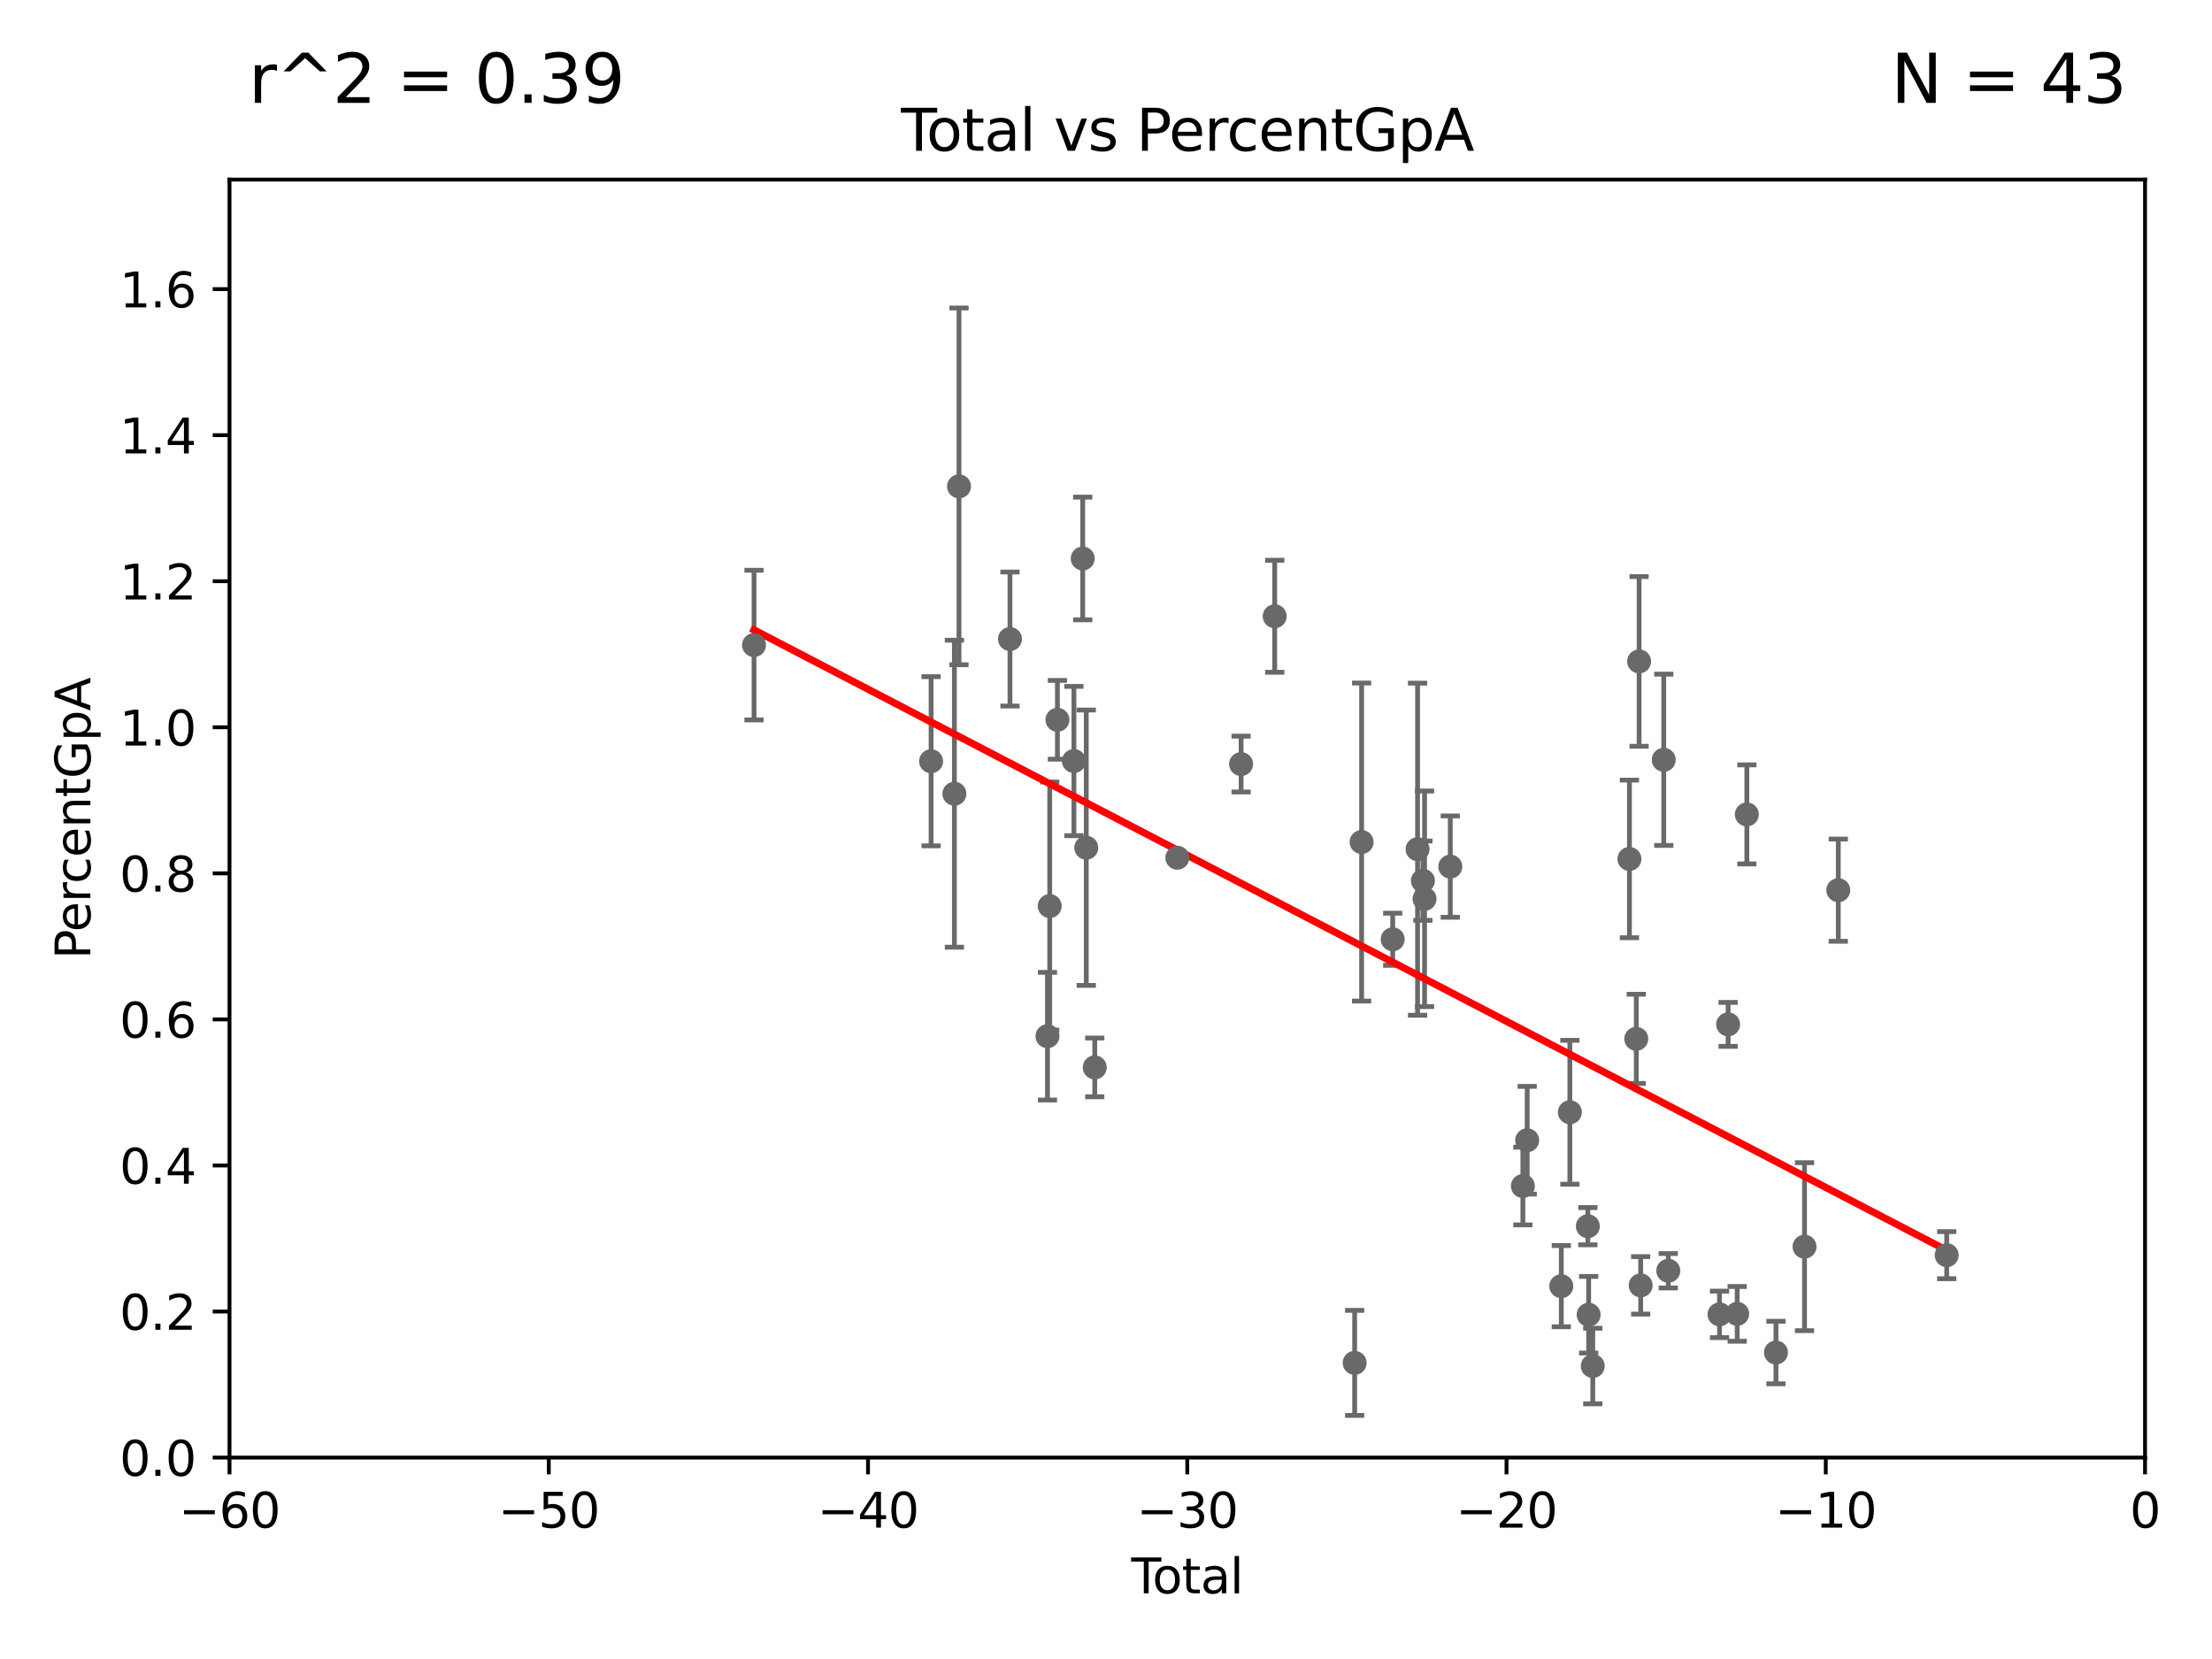 <?xml version="1.0" encoding="utf-8" standalone="no"?>
<!DOCTYPE svg PUBLIC "-//W3C//DTD SVG 1.1//EN"
  "http://www.w3.org/Graphics/SVG/1.1/DTD/svg11.dtd">
<svg xmlns:xlink="http://www.w3.org/1999/xlink" width="460.8pt" height="345.6pt" viewBox="0 0 460.8 345.6" xmlns="http://www.w3.org/2000/svg" version="1.1">
 <defs>
  <style type="text/css">*{stroke-linejoin: round; stroke-linecap: butt}</style>
 </defs>
 <g id="figure_1">
  <g id="patch_1">
   <path d="M 0 345.6 
L 460.8 345.6 
L 460.8 0 
L 0 0 
z
" style="fill: #ffffff"/>
  </g>
  <g id="axes_1">
   <g id="patch_2">
    <path d="M 47.81 303.64 
L 446.85 303.64 
L 446.85 37.411 
L 47.81 37.411 
z
" style="fill: #ffffff"/>
   </g>
   <g id="PathCollection_1">
    <defs>
     <path id="mc40b4a0d9d" d="M 0 1.118 
C 0.297 1.118 0.581 1 0.791 0.791 
C 1 0.581 1.118 0.297 1.118 0 
C 1.118 -0.297 1 -0.581 0.791 -0.791 
C 0.581 -1 0.297 -1.118 0 -1.118 
C -0.297 -1.118 -0.581 -1 -0.791 -0.791 
C -1 -0.581 -1.118 -0.297 -1.118 0 
C -1.118 0.297 -1 0.581 -0.791 0.791 
C -0.581 1 -0.297 1.118 0 1.118 
z
" style="stroke: #696969"/>
    </defs>
    <g clip-path="url(#p2e51487a43)">
     <use xlink:href="#mc40b4a0d9d" x="157.076" y="134.383" style="fill: #696969; stroke: #696969"/>
     <use xlink:href="#mc40b4a0d9d" x="318.14" y="237.535" style="fill: #696969; stroke: #696969"/>
     <use xlink:href="#mc40b4a0d9d" x="325.247" y="267.931" style="fill: #696969; stroke: #696969"/>
     <use xlink:href="#mc40b4a0d9d" x="327.03" y="231.703" style="fill: #696969; stroke: #696969"/>
     <use xlink:href="#mc40b4a0d9d" x="330.779" y="255.442" style="fill: #696969; stroke: #696969"/>
     <use xlink:href="#mc40b4a0d9d" x="330.944" y="273.883" style="fill: #696969; stroke: #696969"/>
     <use xlink:href="#mc40b4a0d9d" x="331.802" y="284.567" style="fill: #696969; stroke: #696969"/>
     <use xlink:href="#mc40b4a0d9d" x="339.441" y="178.932" style="fill: #696969; stroke: #696969"/>
     <use xlink:href="#mc40b4a0d9d" x="340.864" y="216.408" style="fill: #696969; stroke: #696969"/>
     <use xlink:href="#mc40b4a0d9d" x="317.24" y="247.07" style="fill: #696969; stroke: #696969"/>
     <use xlink:href="#mc40b4a0d9d" x="341.455" y="137.784" style="fill: #696969; stroke: #696969"/>
     <use xlink:href="#mc40b4a0d9d" x="346.588" y="158.28" style="fill: #696969; stroke: #696969"/>
     <use xlink:href="#mc40b4a0d9d" x="347.531" y="264.72" style="fill: #696969; stroke: #696969"/>
     <use xlink:href="#mc40b4a0d9d" x="358.208" y="273.807" style="fill: #696969; stroke: #696969"/>
     <use xlink:href="#mc40b4a0d9d" x="359.998" y="213.398" style="fill: #696969; stroke: #696969"/>
     <use xlink:href="#mc40b4a0d9d" x="361.89" y="273.702" style="fill: #696969; stroke: #696969"/>
     <use xlink:href="#mc40b4a0d9d" x="363.9" y="169.654" style="fill: #696969; stroke: #696969"/>
     <use xlink:href="#mc40b4a0d9d" x="369.964" y="281.76" style="fill: #696969; stroke: #696969"/>
     <use xlink:href="#mc40b4a0d9d" x="375.916" y="259.704" style="fill: #696969; stroke: #696969"/>
     <use xlink:href="#mc40b4a0d9d" x="341.783" y="267.765" style="fill: #696969; stroke: #696969"/>
     <use xlink:href="#mc40b4a0d9d" x="382.95" y="185.44" style="fill: #696969; stroke: #696969"/>
     <use xlink:href="#mc40b4a0d9d" x="405.534" y="261.473" style="fill: #696969; stroke: #696969"/>
     <use xlink:href="#mc40b4a0d9d" x="296.76" y="187.24" style="fill: #696969; stroke: #696969"/>
     <use xlink:href="#mc40b4a0d9d" x="193.963" y="158.583" style="fill: #696969; stroke: #696969"/>
     <use xlink:href="#mc40b4a0d9d" x="198.819" y="165.344" style="fill: #696969; stroke: #696969"/>
     <use xlink:href="#mc40b4a0d9d" x="199.778" y="101.32" style="fill: #696969; stroke: #696969"/>
     <use xlink:href="#mc40b4a0d9d" x="210.397" y="133.12" style="fill: #696969; stroke: #696969"/>
     <use xlink:href="#mc40b4a0d9d" x="218.209" y="215.856" style="fill: #696969; stroke: #696969"/>
     <use xlink:href="#mc40b4a0d9d" x="218.674" y="188.745" style="fill: #696969; stroke: #696969"/>
     <use xlink:href="#mc40b4a0d9d" x="220.28" y="149.949" style="fill: #696969; stroke: #696969"/>
     <use xlink:href="#mc40b4a0d9d" x="223.717" y="158.536" style="fill: #696969; stroke: #696969"/>
     <use xlink:href="#mc40b4a0d9d" x="225.55" y="116.343" style="fill: #696969; stroke: #696969"/>
     <use xlink:href="#mc40b4a0d9d" x="302.122" y="180.528" style="fill: #696969; stroke: #696969"/>
     <use xlink:href="#mc40b4a0d9d" x="226.289" y="176.593" style="fill: #696969; stroke: #696969"/>
     <use xlink:href="#mc40b4a0d9d" x="245.264" y="178.676" style="fill: #696969; stroke: #696969"/>
     <use xlink:href="#mc40b4a0d9d" x="258.542" y="159.169" style="fill: #696969; stroke: #696969"/>
     <use xlink:href="#mc40b4a0d9d" x="265.545" y="128.379" style="fill: #696969; stroke: #696969"/>
     <use xlink:href="#mc40b4a0d9d" x="282.198" y="283.915" style="fill: #696969; stroke: #696969"/>
     <use xlink:href="#mc40b4a0d9d" x="283.649" y="175.412" style="fill: #696969; stroke: #696969"/>
     <use xlink:href="#mc40b4a0d9d" x="290.124" y="195.67" style="fill: #696969; stroke: #696969"/>
     <use xlink:href="#mc40b4a0d9d" x="295.305" y="176.907" style="fill: #696969; stroke: #696969"/>
     <use xlink:href="#mc40b4a0d9d" x="296.419" y="183.463" style="fill: #696969; stroke: #696969"/>
     <use xlink:href="#mc40b4a0d9d" x="228.057" y="222.361" style="fill: #696969; stroke: #696969"/>
    </g>
   </g>
   <g id="matplotlib.axis_1">
    <g id="xtick_1">
     <g id="line2d_1">
      <defs>
       <path id="m8cc7c23b2e" d="M 0 0 
L 0 3.5 
" style="stroke: #000000; stroke-width: 0.8"/>
      </defs>
      <g>
       <use xlink:href="#m8cc7c23b2e" x="47.81" y="303.64" style="stroke: #000000; stroke-width: 0.8"/>
      </g>
     </g>
     <g id="text_1">
      <!-- −60 -->
      <g transform="translate(37.258 318.238)scale(0.1 -0.1)">
       <defs>
        <path id="DejaVuSans-2212" d="M 678 2272 
L 4684 2272 
L 4684 1741 
L 678 1741 
L 678 2272 
z
" transform="scale(0.016)"/>
        <path id="DejaVuSans-36" d="M 2113 2584 
Q 1688 2584 1439 2293 
Q 1191 2003 1191 1497 
Q 1191 994 1439 701 
Q 1688 409 2113 409 
Q 2538 409 2786 701 
Q 3034 994 3034 1497 
Q 3034 2003 2786 2293 
Q 2538 2584 2113 2584 
z
M 3366 4563 
L 3366 3988 
Q 3128 4100 2886 4159 
Q 2644 4219 2406 4219 
Q 1781 4219 1451 3797 
Q 1122 3375 1075 2522 
Q 1259 2794 1537 2939 
Q 1816 3084 2150 3084 
Q 2853 3084 3261 2657 
Q 3669 2231 3669 1497 
Q 3669 778 3244 343 
Q 2819 -91 2113 -91 
Q 1303 -91 875 529 
Q 447 1150 447 2328 
Q 447 3434 972 4092 
Q 1497 4750 2381 4750 
Q 2619 4750 2861 4703 
Q 3103 4656 3366 4563 
z
" transform="scale(0.016)"/>
        <path id="DejaVuSans-30" d="M 2034 4250 
Q 1547 4250 1301 3770 
Q 1056 3291 1056 2328 
Q 1056 1369 1301 889 
Q 1547 409 2034 409 
Q 2525 409 2770 889 
Q 3016 1369 3016 2328 
Q 3016 3291 2770 3770 
Q 2525 4250 2034 4250 
z
M 2034 4750 
Q 2819 4750 3233 4129 
Q 3647 3509 3647 2328 
Q 3647 1150 3233 529 
Q 2819 -91 2034 -91 
Q 1250 -91 836 529 
Q 422 1150 422 2328 
Q 422 3509 836 4129 
Q 1250 4750 2034 4750 
z
" transform="scale(0.016)"/>
       </defs>
       <use xlink:href="#DejaVuSans-2212"/>
       <use xlink:href="#DejaVuSans-36" x="83.789"/>
       <use xlink:href="#DejaVuSans-30" x="147.412"/>
      </g>
     </g>
    </g>
    <g id="xtick_2">
     <g id="line2d_2">
      <g>
       <use xlink:href="#m8cc7c23b2e" x="114.317" y="303.64" style="stroke: #000000; stroke-width: 0.8"/>
      </g>
     </g>
     <g id="text_2">
      <!-- −50 -->
      <g transform="translate(103.764 318.238)scale(0.1 -0.1)">
       <defs>
        <path id="DejaVuSans-35" d="M 691 4666 
L 3169 4666 
L 3169 4134 
L 1269 4134 
L 1269 2991 
Q 1406 3038 1543 3061 
Q 1681 3084 1819 3084 
Q 2600 3084 3056 2656 
Q 3513 2228 3513 1497 
Q 3513 744 3044 326 
Q 2575 -91 1722 -91 
Q 1428 -91 1123 -41 
Q 819 9 494 109 
L 494 744 
Q 775 591 1075 516 
Q 1375 441 1709 441 
Q 2250 441 2565 725 
Q 2881 1009 2881 1497 
Q 2881 1984 2565 2268 
Q 2250 2553 1709 2553 
Q 1456 2553 1204 2497 
Q 953 2441 691 2322 
L 691 4666 
z
" transform="scale(0.016)"/>
       </defs>
       <use xlink:href="#DejaVuSans-2212"/>
       <use xlink:href="#DejaVuSans-35" x="83.789"/>
       <use xlink:href="#DejaVuSans-30" x="147.412"/>
      </g>
     </g>
    </g>
    <g id="xtick_3">
     <g id="line2d_3">
      <g>
       <use xlink:href="#m8cc7c23b2e" x="180.823" y="303.64" style="stroke: #000000; stroke-width: 0.8"/>
      </g>
     </g>
     <g id="text_3">
      <!-- −40 -->
      <g transform="translate(170.271 318.238)scale(0.1 -0.1)">
       <defs>
        <path id="DejaVuSans-34" d="M 2419 4116 
L 825 1625 
L 2419 1625 
L 2419 4116 
z
M 2253 4666 
L 3047 4666 
L 3047 1625 
L 3713 1625 
L 3713 1100 
L 3047 1100 
L 3047 0 
L 2419 0 
L 2419 1100 
L 313 1100 
L 313 1709 
L 2253 4666 
z
" transform="scale(0.016)"/>
       </defs>
       <use xlink:href="#DejaVuSans-2212"/>
       <use xlink:href="#DejaVuSans-34" x="83.789"/>
       <use xlink:href="#DejaVuSans-30" x="147.412"/>
      </g>
     </g>
    </g>
    <g id="xtick_4">
     <g id="line2d_4">
      <g>
       <use xlink:href="#m8cc7c23b2e" x="247.33" y="303.64" style="stroke: #000000; stroke-width: 0.8"/>
      </g>
     </g>
     <g id="text_4">
      <!-- −30 -->
      <g transform="translate(236.778 318.238)scale(0.1 -0.1)">
       <defs>
        <path id="DejaVuSans-33" d="M 2597 2516 
Q 3050 2419 3304 2112 
Q 3559 1806 3559 1356 
Q 3559 666 3084 287 
Q 2609 -91 1734 -91 
Q 1441 -91 1130 -33 
Q 819 25 488 141 
L 488 750 
Q 750 597 1062 519 
Q 1375 441 1716 441 
Q 2309 441 2620 675 
Q 2931 909 2931 1356 
Q 2931 1769 2642 2001 
Q 2353 2234 1838 2234 
L 1294 2234 
L 1294 2753 
L 1863 2753 
Q 2328 2753 2575 2939 
Q 2822 3125 2822 3475 
Q 2822 3834 2567 4026 
Q 2313 4219 1838 4219 
Q 1578 4219 1281 4162 
Q 984 4106 628 3988 
L 628 4550 
Q 988 4650 1302 4700 
Q 1616 4750 1894 4750 
Q 2613 4750 3031 4423 
Q 3450 4097 3450 3541 
Q 3450 3153 3228 2886 
Q 3006 2619 2597 2516 
z
" transform="scale(0.016)"/>
       </defs>
       <use xlink:href="#DejaVuSans-2212"/>
       <use xlink:href="#DejaVuSans-33" x="83.789"/>
       <use xlink:href="#DejaVuSans-30" x="147.412"/>
      </g>
     </g>
    </g>
    <g id="xtick_5">
     <g id="line2d_5">
      <g>
       <use xlink:href="#m8cc7c23b2e" x="313.837" y="303.64" style="stroke: #000000; stroke-width: 0.8"/>
      </g>
     </g>
     <g id="text_5">
      <!-- −20 -->
      <g transform="translate(303.284 318.238)scale(0.1 -0.1)">
       <defs>
        <path id="DejaVuSans-32" d="M 1228 531 
L 3431 531 
L 3431 0 
L 469 0 
L 469 531 
Q 828 903 1448 1529 
Q 2069 2156 2228 2338 
Q 2531 2678 2651 2914 
Q 2772 3150 2772 3378 
Q 2772 3750 2511 3984 
Q 2250 4219 1831 4219 
Q 1534 4219 1204 4116 
Q 875 4013 500 3803 
L 500 4441 
Q 881 4594 1212 4672 
Q 1544 4750 1819 4750 
Q 2544 4750 2975 4387 
Q 3406 4025 3406 3419 
Q 3406 3131 3298 2873 
Q 3191 2616 2906 2266 
Q 2828 2175 2409 1742 
Q 1991 1309 1228 531 
z
" transform="scale(0.016)"/>
       </defs>
       <use xlink:href="#DejaVuSans-2212"/>
       <use xlink:href="#DejaVuSans-32" x="83.789"/>
       <use xlink:href="#DejaVuSans-30" x="147.412"/>
      </g>
     </g>
    </g>
    <g id="xtick_6">
     <g id="line2d_6">
      <g>
       <use xlink:href="#m8cc7c23b2e" x="380.343" y="303.64" style="stroke: #000000; stroke-width: 0.8"/>
      </g>
     </g>
     <g id="text_6">
      <!-- −10 -->
      <g transform="translate(369.791 318.238)scale(0.1 -0.1)">
       <defs>
        <path id="DejaVuSans-31" d="M 794 531 
L 1825 531 
L 1825 4091 
L 703 3866 
L 703 4441 
L 1819 4666 
L 2450 4666 
L 2450 531 
L 3481 531 
L 3481 0 
L 794 0 
L 794 531 
z
" transform="scale(0.016)"/>
       </defs>
       <use xlink:href="#DejaVuSans-2212"/>
       <use xlink:href="#DejaVuSans-31" x="83.789"/>
       <use xlink:href="#DejaVuSans-30" x="147.412"/>
      </g>
     </g>
    </g>
    <g id="xtick_7">
     <g id="line2d_7">
      <g>
       <use xlink:href="#m8cc7c23b2e" x="446.85" y="303.64" style="stroke: #000000; stroke-width: 0.8"/>
      </g>
     </g>
     <g id="text_7">
      <!-- 0 -->
      <g transform="translate(443.669 318.238)scale(0.1 -0.1)">
       <use xlink:href="#DejaVuSans-30"/>
      </g>
     </g>
    </g>
    <g id="text_8">
     <!-- Total -->
     <g transform="translate(235.653 331.917)scale(0.1 -0.1)">
      <defs>
       <path id="DejaVuSans-54" d="M -19 4666 
L 3928 4666 
L 3928 4134 
L 2272 4134 
L 2272 0 
L 1638 0 
L 1638 4134 
L -19 4134 
L -19 4666 
z
" transform="scale(0.016)"/>
       <path id="DejaVuSans-6f" d="M 1959 3097 
Q 1497 3097 1228 2736 
Q 959 2375 959 1747 
Q 959 1119 1226 758 
Q 1494 397 1959 397 
Q 2419 397 2687 759 
Q 2956 1122 2956 1747 
Q 2956 2369 2687 2733 
Q 2419 3097 1959 3097 
z
M 1959 3584 
Q 2709 3584 3137 3096 
Q 3566 2609 3566 1747 
Q 3566 888 3137 398 
Q 2709 -91 1959 -91 
Q 1206 -91 779 398 
Q 353 888 353 1747 
Q 353 2609 779 3096 
Q 1206 3584 1959 3584 
z
" transform="scale(0.016)"/>
       <path id="DejaVuSans-74" d="M 1172 4494 
L 1172 3500 
L 2356 3500 
L 2356 3053 
L 1172 3053 
L 1172 1153 
Q 1172 725 1289 603 
Q 1406 481 1766 481 
L 2356 481 
L 2356 0 
L 1766 0 
Q 1100 0 847 248 
Q 594 497 594 1153 
L 594 3053 
L 172 3053 
L 172 3500 
L 594 3500 
L 594 4494 
L 1172 4494 
z
" transform="scale(0.016)"/>
       <path id="DejaVuSans-61" d="M 2194 1759 
Q 1497 1759 1228 1600 
Q 959 1441 959 1056 
Q 959 750 1161 570 
Q 1363 391 1709 391 
Q 2188 391 2477 730 
Q 2766 1069 2766 1631 
L 2766 1759 
L 2194 1759 
z
M 3341 1997 
L 3341 0 
L 2766 0 
L 2766 531 
Q 2569 213 2275 61 
Q 1981 -91 1556 -91 
Q 1019 -91 701 211 
Q 384 513 384 1019 
Q 384 1609 779 1909 
Q 1175 2209 1959 2209 
L 2766 2209 
L 2766 2266 
Q 2766 2663 2505 2880 
Q 2244 3097 1772 3097 
Q 1472 3097 1187 3025 
Q 903 2953 641 2809 
L 641 3341 
Q 956 3463 1253 3523 
Q 1550 3584 1831 3584 
Q 2591 3584 2966 3190 
Q 3341 2797 3341 1997 
z
" transform="scale(0.016)"/>
       <path id="DejaVuSans-6c" d="M 603 4863 
L 1178 4863 
L 1178 0 
L 603 0 
L 603 4863 
z
" transform="scale(0.016)"/>
      </defs>
      <use xlink:href="#DejaVuSans-54"/>
      <use xlink:href="#DejaVuSans-6f" x="44.084"/>
      <use xlink:href="#DejaVuSans-74" x="105.266"/>
      <use xlink:href="#DejaVuSans-61" x="144.475"/>
      <use xlink:href="#DejaVuSans-6c" x="205.754"/>
     </g>
    </g>
   </g>
   <g id="matplotlib.axis_2">
    <g id="ytick_1">
     <g id="line2d_8">
      <defs>
       <path id="me6860c4829" d="M 0 0 
L -3.5 0 
" style="stroke: #000000; stroke-width: 0.8"/>
      </defs>
      <g>
       <use xlink:href="#me6860c4829" x="47.81" y="303.64" style="stroke: #000000; stroke-width: 0.8"/>
      </g>
     </g>
     <g id="text_9">
      <!-- 0.0 -->
      <g transform="translate(24.907 307.439)scale(0.1 -0.1)">
       <defs>
        <path id="DejaVuSans-2e" d="M 684 794 
L 1344 794 
L 1344 0 
L 684 0 
L 684 794 
z
" transform="scale(0.016)"/>
       </defs>
       <use xlink:href="#DejaVuSans-30"/>
       <use xlink:href="#DejaVuSans-2e" x="63.623"/>
       <use xlink:href="#DejaVuSans-30" x="95.41"/>
      </g>
     </g>
    </g>
    <g id="ytick_2">
     <g id="line2d_9">
      <g>
       <use xlink:href="#me6860c4829" x="47.81" y="273.214" style="stroke: #000000; stroke-width: 0.8"/>
      </g>
     </g>
     <g id="text_10">
      <!-- 0.2 -->
      <g transform="translate(24.907 277.013)scale(0.1 -0.1)">
       <use xlink:href="#DejaVuSans-30"/>
       <use xlink:href="#DejaVuSans-2e" x="63.623"/>
       <use xlink:href="#DejaVuSans-32" x="95.41"/>
      </g>
     </g>
    </g>
    <g id="ytick_3">
     <g id="line2d_10">
      <g>
       <use xlink:href="#me6860c4829" x="47.81" y="242.788" style="stroke: #000000; stroke-width: 0.8"/>
      </g>
     </g>
     <g id="text_11">
      <!-- 0.4 -->
      <g transform="translate(24.907 246.587)scale(0.1 -0.1)">
       <use xlink:href="#DejaVuSans-30"/>
       <use xlink:href="#DejaVuSans-2e" x="63.623"/>
       <use xlink:href="#DejaVuSans-34" x="95.41"/>
      </g>
     </g>
    </g>
    <g id="ytick_4">
     <g id="line2d_11">
      <g>
       <use xlink:href="#me6860c4829" x="47.81" y="212.362" style="stroke: #000000; stroke-width: 0.8"/>
      </g>
     </g>
     <g id="text_12">
      <!-- 0.6 -->
      <g transform="translate(24.907 216.161)scale(0.1 -0.1)">
       <use xlink:href="#DejaVuSans-30"/>
       <use xlink:href="#DejaVuSans-2e" x="63.623"/>
       <use xlink:href="#DejaVuSans-36" x="95.41"/>
      </g>
     </g>
    </g>
    <g id="ytick_5">
     <g id="line2d_12">
      <g>
       <use xlink:href="#me6860c4829" x="47.81" y="181.935" style="stroke: #000000; stroke-width: 0.8"/>
      </g>
     </g>
     <g id="text_13">
      <!-- 0.8 -->
      <g transform="translate(24.907 185.735)scale(0.1 -0.1)">
       <defs>
        <path id="DejaVuSans-38" d="M 2034 2216 
Q 1584 2216 1326 1975 
Q 1069 1734 1069 1313 
Q 1069 891 1326 650 
Q 1584 409 2034 409 
Q 2484 409 2743 651 
Q 3003 894 3003 1313 
Q 3003 1734 2745 1975 
Q 2488 2216 2034 2216 
z
M 1403 2484 
Q 997 2584 770 2862 
Q 544 3141 544 3541 
Q 544 4100 942 4425 
Q 1341 4750 2034 4750 
Q 2731 4750 3128 4425 
Q 3525 4100 3525 3541 
Q 3525 3141 3298 2862 
Q 3072 2584 2669 2484 
Q 3125 2378 3379 2068 
Q 3634 1759 3634 1313 
Q 3634 634 3220 271 
Q 2806 -91 2034 -91 
Q 1263 -91 848 271 
Q 434 634 434 1313 
Q 434 1759 690 2068 
Q 947 2378 1403 2484 
z
M 1172 3481 
Q 1172 3119 1398 2916 
Q 1625 2713 2034 2713 
Q 2441 2713 2670 2916 
Q 2900 3119 2900 3481 
Q 2900 3844 2670 4047 
Q 2441 4250 2034 4250 
Q 1625 4250 1398 4047 
Q 1172 3844 1172 3481 
z
" transform="scale(0.016)"/>
       </defs>
       <use xlink:href="#DejaVuSans-30"/>
       <use xlink:href="#DejaVuSans-2e" x="63.623"/>
       <use xlink:href="#DejaVuSans-38" x="95.41"/>
      </g>
     </g>
    </g>
    <g id="ytick_6">
     <g id="line2d_13">
      <g>
       <use xlink:href="#me6860c4829" x="47.81" y="151.509" style="stroke: #000000; stroke-width: 0.8"/>
      </g>
     </g>
     <g id="text_14">
      <!-- 1.0 -->
      <g transform="translate(24.907 155.308)scale(0.1 -0.1)">
       <use xlink:href="#DejaVuSans-31"/>
       <use xlink:href="#DejaVuSans-2e" x="63.623"/>
       <use xlink:href="#DejaVuSans-30" x="95.41"/>
      </g>
     </g>
    </g>
    <g id="ytick_7">
     <g id="line2d_14">
      <g>
       <use xlink:href="#me6860c4829" x="47.81" y="121.083" style="stroke: #000000; stroke-width: 0.8"/>
      </g>
     </g>
     <g id="text_15">
      <!-- 1.2 -->
      <g transform="translate(24.907 124.882)scale(0.1 -0.1)">
       <use xlink:href="#DejaVuSans-31"/>
       <use xlink:href="#DejaVuSans-2e" x="63.623"/>
       <use xlink:href="#DejaVuSans-32" x="95.41"/>
      </g>
     </g>
    </g>
    <g id="ytick_8">
     <g id="line2d_15">
      <g>
       <use xlink:href="#me6860c4829" x="47.81" y="90.657" style="stroke: #000000; stroke-width: 0.8"/>
      </g>
     </g>
     <g id="text_16">
      <!-- 1.4 -->
      <g transform="translate(24.907 94.456)scale(0.1 -0.1)">
       <use xlink:href="#DejaVuSans-31"/>
       <use xlink:href="#DejaVuSans-2e" x="63.623"/>
       <use xlink:href="#DejaVuSans-34" x="95.41"/>
      </g>
     </g>
    </g>
    <g id="ytick_9">
     <g id="line2d_16">
      <g>
       <use xlink:href="#me6860c4829" x="47.81" y="60.231" style="stroke: #000000; stroke-width: 0.8"/>
      </g>
     </g>
     <g id="text_17">
      <!-- 1.6 -->
      <g transform="translate(24.907 64.03)scale(0.1 -0.1)">
       <use xlink:href="#DejaVuSans-31"/>
       <use xlink:href="#DejaVuSans-2e" x="63.623"/>
       <use xlink:href="#DejaVuSans-36" x="95.41"/>
      </g>
     </g>
    </g>
    <g id="text_18">
     <!-- PercentGpA -->
     <g transform="translate(18.827 199.802)rotate(-90)scale(0.1 -0.1)">
      <defs>
       <path id="DejaVuSans-50" d="M 1259 4147 
L 1259 2394 
L 2053 2394 
Q 2494 2394 2734 2622 
Q 2975 2850 2975 3272 
Q 2975 3691 2734 3919 
Q 2494 4147 2053 4147 
L 1259 4147 
z
M 628 4666 
L 2053 4666 
Q 2838 4666 3239 4311 
Q 3641 3956 3641 3272 
Q 3641 2581 3239 2228 
Q 2838 1875 2053 1875 
L 1259 1875 
L 1259 0 
L 628 0 
L 628 4666 
z
" transform="scale(0.016)"/>
       <path id="DejaVuSans-65" d="M 3597 1894 
L 3597 1613 
L 953 1613 
Q 991 1019 1311 708 
Q 1631 397 2203 397 
Q 2534 397 2845 478 
Q 3156 559 3463 722 
L 3463 178 
Q 3153 47 2828 -22 
Q 2503 -91 2169 -91 
Q 1331 -91 842 396 
Q 353 884 353 1716 
Q 353 2575 817 3079 
Q 1281 3584 2069 3584 
Q 2775 3584 3186 3129 
Q 3597 2675 3597 1894 
z
M 3022 2063 
Q 3016 2534 2758 2815 
Q 2500 3097 2075 3097 
Q 1594 3097 1305 2825 
Q 1016 2553 972 2059 
L 3022 2063 
z
" transform="scale(0.016)"/>
       <path id="DejaVuSans-72" d="M 2631 2963 
Q 2534 3019 2420 3045 
Q 2306 3072 2169 3072 
Q 1681 3072 1420 2755 
Q 1159 2438 1159 1844 
L 1159 0 
L 581 0 
L 581 3500 
L 1159 3500 
L 1159 2956 
Q 1341 3275 1631 3429 
Q 1922 3584 2338 3584 
Q 2397 3584 2469 3576 
Q 2541 3569 2628 3553 
L 2631 2963 
z
" transform="scale(0.016)"/>
       <path id="DejaVuSans-63" d="M 3122 3366 
L 3122 2828 
Q 2878 2963 2633 3030 
Q 2388 3097 2138 3097 
Q 1578 3097 1268 2742 
Q 959 2388 959 1747 
Q 959 1106 1268 751 
Q 1578 397 2138 397 
Q 2388 397 2633 464 
Q 2878 531 3122 666 
L 3122 134 
Q 2881 22 2623 -34 
Q 2366 -91 2075 -91 
Q 1284 -91 818 406 
Q 353 903 353 1747 
Q 353 2603 823 3093 
Q 1294 3584 2113 3584 
Q 2378 3584 2631 3529 
Q 2884 3475 3122 3366 
z
" transform="scale(0.016)"/>
       <path id="DejaVuSans-6e" d="M 3513 2113 
L 3513 0 
L 2938 0 
L 2938 2094 
Q 2938 2591 2744 2837 
Q 2550 3084 2163 3084 
Q 1697 3084 1428 2787 
Q 1159 2491 1159 1978 
L 1159 0 
L 581 0 
L 581 3500 
L 1159 3500 
L 1159 2956 
Q 1366 3272 1645 3428 
Q 1925 3584 2291 3584 
Q 2894 3584 3203 3211 
Q 3513 2838 3513 2113 
z
" transform="scale(0.016)"/>
       <path id="DejaVuSans-47" d="M 3809 666 
L 3809 1919 
L 2778 1919 
L 2778 2438 
L 4434 2438 
L 4434 434 
Q 4069 175 3628 42 
Q 3188 -91 2688 -91 
Q 1594 -91 976 548 
Q 359 1188 359 2328 
Q 359 3472 976 4111 
Q 1594 4750 2688 4750 
Q 3144 4750 3555 4637 
Q 3966 4525 4313 4306 
L 4313 3634 
Q 3963 3931 3569 4081 
Q 3175 4231 2741 4231 
Q 1884 4231 1454 3753 
Q 1025 3275 1025 2328 
Q 1025 1384 1454 906 
Q 1884 428 2741 428 
Q 3075 428 3337 486 
Q 3600 544 3809 666 
z
" transform="scale(0.016)"/>
       <path id="DejaVuSans-70" d="M 1159 525 
L 1159 -1331 
L 581 -1331 
L 581 3500 
L 1159 3500 
L 1159 2969 
Q 1341 3281 1617 3432 
Q 1894 3584 2278 3584 
Q 2916 3584 3314 3078 
Q 3713 2572 3713 1747 
Q 3713 922 3314 415 
Q 2916 -91 2278 -91 
Q 1894 -91 1617 61 
Q 1341 213 1159 525 
z
M 3116 1747 
Q 3116 2381 2855 2742 
Q 2594 3103 2138 3103 
Q 1681 3103 1420 2742 
Q 1159 2381 1159 1747 
Q 1159 1113 1420 752 
Q 1681 391 2138 391 
Q 2594 391 2855 752 
Q 3116 1113 3116 1747 
z
" transform="scale(0.016)"/>
       <path id="DejaVuSans-41" d="M 2188 4044 
L 1331 1722 
L 3047 1722 
L 2188 4044 
z
M 1831 4666 
L 2547 4666 
L 4325 0 
L 3669 0 
L 3244 1197 
L 1141 1197 
L 716 0 
L 50 0 
L 1831 4666 
z
" transform="scale(0.016)"/>
      </defs>
      <use xlink:href="#DejaVuSans-50"/>
      <use xlink:href="#DejaVuSans-65" x="56.678"/>
      <use xlink:href="#DejaVuSans-72" x="118.201"/>
      <use xlink:href="#DejaVuSans-63" x="157.064"/>
      <use xlink:href="#DejaVuSans-65" x="212.045"/>
      <use xlink:href="#DejaVuSans-6e" x="273.568"/>
      <use xlink:href="#DejaVuSans-74" x="336.947"/>
      <use xlink:href="#DejaVuSans-47" x="376.156"/>
      <use xlink:href="#DejaVuSans-70" x="453.646"/>
      <use xlink:href="#DejaVuSans-41" x="517.123"/>
     </g>
    </g>
   </g>
   <g id="LineCollection_1">
    <path d="M 157.076 149.973 
L 157.076 118.793 
" clip-path="url(#p2e51487a43)" style="fill: none; stroke: #696969"/>
    <path d="M 318.14 248.756 
L 318.14 226.314 
" clip-path="url(#p2e51487a43)" style="fill: none; stroke: #696969"/>
    <path d="M 325.247 276.388 
L 325.247 259.474 
" clip-path="url(#p2e51487a43)" style="fill: none; stroke: #696969"/>
    <path d="M 327.03 246.692 
L 327.03 216.715 
" clip-path="url(#p2e51487a43)" style="fill: none; stroke: #696969"/>
    <path d="M 330.779 259.323 
L 330.779 251.56 
" clip-path="url(#p2e51487a43)" style="fill: none; stroke: #696969"/>
    <path d="M 330.944 281.857 
L 330.944 265.908 
" clip-path="url(#p2e51487a43)" style="fill: none; stroke: #696969"/>
    <path d="M 331.802 292.443 
L 331.802 276.691 
" clip-path="url(#p2e51487a43)" style="fill: none; stroke: #696969"/>
    <path d="M 339.441 195.35 
L 339.441 162.514 
" clip-path="url(#p2e51487a43)" style="fill: none; stroke: #696969"/>
    <path d="M 340.864 225.696 
L 340.864 207.119 
" clip-path="url(#p2e51487a43)" style="fill: none; stroke: #696969"/>
    <path d="M 317.24 255.164 
L 317.24 238.976 
" clip-path="url(#p2e51487a43)" style="fill: none; stroke: #696969"/>
    <path d="M 341.455 155.463 
L 341.455 120.106 
" clip-path="url(#p2e51487a43)" style="fill: none; stroke: #696969"/>
    <path d="M 346.588 176.12 
L 346.588 140.44 
" clip-path="url(#p2e51487a43)" style="fill: none; stroke: #696969"/>
    <path d="M 347.531 268.3 
L 347.531 261.14 
" clip-path="url(#p2e51487a43)" style="fill: none; stroke: #696969"/>
    <path d="M 358.208 278.649 
L 358.208 268.964 
" clip-path="url(#p2e51487a43)" style="fill: none; stroke: #696969"/>
    <path d="M 359.998 217.974 
L 359.998 208.822 
" clip-path="url(#p2e51487a43)" style="fill: none; stroke: #696969"/>
    <path d="M 361.89 279.403 
L 361.89 268.001 
" clip-path="url(#p2e51487a43)" style="fill: none; stroke: #696969"/>
    <path d="M 363.9 179.968 
L 363.9 159.34 
" clip-path="url(#p2e51487a43)" style="fill: none; stroke: #696969"/>
    <path d="M 369.964 288.269 
L 369.964 275.25 
" clip-path="url(#p2e51487a43)" style="fill: none; stroke: #696969"/>
    <path d="M 375.916 277.199 
L 375.916 242.209 
" clip-path="url(#p2e51487a43)" style="fill: none; stroke: #696969"/>
    <path d="M 341.783 273.751 
L 341.783 261.779 
" clip-path="url(#p2e51487a43)" style="fill: none; stroke: #696969"/>
    <path d="M 382.95 196.087 
L 382.95 174.793 
" clip-path="url(#p2e51487a43)" style="fill: none; stroke: #696969"/>
    <path d="M 405.534 266.378 
L 405.534 256.569 
" clip-path="url(#p2e51487a43)" style="fill: none; stroke: #696969"/>
    <path d="M 296.76 209.699 
L 296.76 164.781 
" clip-path="url(#p2e51487a43)" style="fill: none; stroke: #696969"/>
    <path d="M 193.963 176.204 
L 193.963 140.961 
" clip-path="url(#p2e51487a43)" style="fill: none; stroke: #696969"/>
    <path d="M 198.819 197.32 
L 198.819 133.368 
" clip-path="url(#p2e51487a43)" style="fill: none; stroke: #696969"/>
    <path d="M 199.778 138.481 
L 199.778 64.16 
" clip-path="url(#p2e51487a43)" style="fill: none; stroke: #696969"/>
    <path d="M 210.397 147.079 
L 210.397 119.161 
" clip-path="url(#p2e51487a43)" style="fill: none; stroke: #696969"/>
    <path d="M 218.209 229.149 
L 218.209 202.563 
" clip-path="url(#p2e51487a43)" style="fill: none; stroke: #696969"/>
    <path d="M 218.674 214.584 
L 218.674 162.907 
" clip-path="url(#p2e51487a43)" style="fill: none; stroke: #696969"/>
    <path d="M 220.28 158.155 
L 220.28 141.744 
" clip-path="url(#p2e51487a43)" style="fill: none; stroke: #696969"/>
    <path d="M 223.717 174.083 
L 223.717 142.99 
" clip-path="url(#p2e51487a43)" style="fill: none; stroke: #696969"/>
    <path d="M 225.55 129.124 
L 225.55 103.562 
" clip-path="url(#p2e51487a43)" style="fill: none; stroke: #696969"/>
    <path d="M 302.122 191.081 
L 302.122 169.975 
" clip-path="url(#p2e51487a43)" style="fill: none; stroke: #696969"/>
    <path d="M 226.289 205.275 
L 226.289 147.912 
" clip-path="url(#p2e51487a43)" style="fill: none; stroke: #696969"/>
    <path d="M 245.264 179.206 
L 245.264 178.147 
" clip-path="url(#p2e51487a43)" style="fill: none; stroke: #696969"/>
    <path d="M 258.542 164.985 
L 258.542 153.353 
" clip-path="url(#p2e51487a43)" style="fill: none; stroke: #696969"/>
    <path d="M 265.545 140.046 
L 265.545 116.711 
" clip-path="url(#p2e51487a43)" style="fill: none; stroke: #696969"/>
    <path d="M 282.198 294.853 
L 282.198 272.976 
" clip-path="url(#p2e51487a43)" style="fill: none; stroke: #696969"/>
    <path d="M 283.649 208.531 
L 283.649 142.292 
" clip-path="url(#p2e51487a43)" style="fill: none; stroke: #696969"/>
    <path d="M 290.124 201.1 
L 290.124 190.24 
" clip-path="url(#p2e51487a43)" style="fill: none; stroke: #696969"/>
    <path d="M 295.305 211.498 
L 295.305 142.316 
" clip-path="url(#p2e51487a43)" style="fill: none; stroke: #696969"/>
    <path d="M 296.419 191.723 
L 296.419 175.204 
" clip-path="url(#p2e51487a43)" style="fill: none; stroke: #696969"/>
    <path d="M 228.057 228.483 
L 228.057 216.24 
" clip-path="url(#p2e51487a43)" style="fill: none; stroke: #696969"/>
   </g>
   <g id="line2d_17">
    <defs>
     <path id="m117ea2f4c2" d="M 2 0 
L -2 -0 
" style="stroke: #696969"/>
    </defs>
    <g clip-path="url(#p2e51487a43)">
     <use xlink:href="#m117ea2f4c2" x="157.076" y="149.973" style="fill: #696969; stroke: #696969"/>
     <use xlink:href="#m117ea2f4c2" x="318.14" y="248.756" style="fill: #696969; stroke: #696969"/>
     <use xlink:href="#m117ea2f4c2" x="325.247" y="276.388" style="fill: #696969; stroke: #696969"/>
     <use xlink:href="#m117ea2f4c2" x="327.03" y="246.692" style="fill: #696969; stroke: #696969"/>
     <use xlink:href="#m117ea2f4c2" x="330.779" y="259.323" style="fill: #696969; stroke: #696969"/>
     <use xlink:href="#m117ea2f4c2" x="330.944" y="281.857" style="fill: #696969; stroke: #696969"/>
     <use xlink:href="#m117ea2f4c2" x="331.802" y="292.443" style="fill: #696969; stroke: #696969"/>
     <use xlink:href="#m117ea2f4c2" x="339.441" y="195.35" style="fill: #696969; stroke: #696969"/>
     <use xlink:href="#m117ea2f4c2" x="340.864" y="225.696" style="fill: #696969; stroke: #696969"/>
     <use xlink:href="#m117ea2f4c2" x="317.24" y="255.164" style="fill: #696969; stroke: #696969"/>
     <use xlink:href="#m117ea2f4c2" x="341.455" y="155.463" style="fill: #696969; stroke: #696969"/>
     <use xlink:href="#m117ea2f4c2" x="346.588" y="176.12" style="fill: #696969; stroke: #696969"/>
     <use xlink:href="#m117ea2f4c2" x="347.531" y="268.3" style="fill: #696969; stroke: #696969"/>
     <use xlink:href="#m117ea2f4c2" x="358.208" y="278.649" style="fill: #696969; stroke: #696969"/>
     <use xlink:href="#m117ea2f4c2" x="359.998" y="217.974" style="fill: #696969; stroke: #696969"/>
     <use xlink:href="#m117ea2f4c2" x="361.89" y="279.403" style="fill: #696969; stroke: #696969"/>
     <use xlink:href="#m117ea2f4c2" x="363.9" y="179.968" style="fill: #696969; stroke: #696969"/>
     <use xlink:href="#m117ea2f4c2" x="369.964" y="288.269" style="fill: #696969; stroke: #696969"/>
     <use xlink:href="#m117ea2f4c2" x="375.916" y="277.199" style="fill: #696969; stroke: #696969"/>
     <use xlink:href="#m117ea2f4c2" x="341.783" y="273.751" style="fill: #696969; stroke: #696969"/>
     <use xlink:href="#m117ea2f4c2" x="382.95" y="196.087" style="fill: #696969; stroke: #696969"/>
     <use xlink:href="#m117ea2f4c2" x="405.534" y="266.378" style="fill: #696969; stroke: #696969"/>
     <use xlink:href="#m117ea2f4c2" x="296.76" y="209.699" style="fill: #696969; stroke: #696969"/>
     <use xlink:href="#m117ea2f4c2" x="193.963" y="176.204" style="fill: #696969; stroke: #696969"/>
     <use xlink:href="#m117ea2f4c2" x="198.819" y="197.32" style="fill: #696969; stroke: #696969"/>
     <use xlink:href="#m117ea2f4c2" x="199.778" y="138.481" style="fill: #696969; stroke: #696969"/>
     <use xlink:href="#m117ea2f4c2" x="210.397" y="147.079" style="fill: #696969; stroke: #696969"/>
     <use xlink:href="#m117ea2f4c2" x="218.209" y="229.149" style="fill: #696969; stroke: #696969"/>
     <use xlink:href="#m117ea2f4c2" x="218.674" y="214.584" style="fill: #696969; stroke: #696969"/>
     <use xlink:href="#m117ea2f4c2" x="220.28" y="158.155" style="fill: #696969; stroke: #696969"/>
     <use xlink:href="#m117ea2f4c2" x="223.717" y="174.083" style="fill: #696969; stroke: #696969"/>
     <use xlink:href="#m117ea2f4c2" x="225.55" y="129.124" style="fill: #696969; stroke: #696969"/>
     <use xlink:href="#m117ea2f4c2" x="302.122" y="191.081" style="fill: #696969; stroke: #696969"/>
     <use xlink:href="#m117ea2f4c2" x="226.289" y="205.275" style="fill: #696969; stroke: #696969"/>
     <use xlink:href="#m117ea2f4c2" x="245.264" y="179.206" style="fill: #696969; stroke: #696969"/>
     <use xlink:href="#m117ea2f4c2" x="258.542" y="164.985" style="fill: #696969; stroke: #696969"/>
     <use xlink:href="#m117ea2f4c2" x="265.545" y="140.046" style="fill: #696969; stroke: #696969"/>
     <use xlink:href="#m117ea2f4c2" x="282.198" y="294.853" style="fill: #696969; stroke: #696969"/>
     <use xlink:href="#m117ea2f4c2" x="283.649" y="208.531" style="fill: #696969; stroke: #696969"/>
     <use xlink:href="#m117ea2f4c2" x="290.124" y="201.1" style="fill: #696969; stroke: #696969"/>
     <use xlink:href="#m117ea2f4c2" x="295.305" y="211.498" style="fill: #696969; stroke: #696969"/>
     <use xlink:href="#m117ea2f4c2" x="296.419" y="191.723" style="fill: #696969; stroke: #696969"/>
     <use xlink:href="#m117ea2f4c2" x="228.057" y="228.483" style="fill: #696969; stroke: #696969"/>
    </g>
   </g>
   <g id="line2d_18">
    <g clip-path="url(#p2e51487a43)">
     <use xlink:href="#m117ea2f4c2" x="157.076" y="118.793" style="fill: #696969; stroke: #696969"/>
     <use xlink:href="#m117ea2f4c2" x="318.14" y="226.314" style="fill: #696969; stroke: #696969"/>
     <use xlink:href="#m117ea2f4c2" x="325.247" y="259.474" style="fill: #696969; stroke: #696969"/>
     <use xlink:href="#m117ea2f4c2" x="327.03" y="216.715" style="fill: #696969; stroke: #696969"/>
     <use xlink:href="#m117ea2f4c2" x="330.779" y="251.56" style="fill: #696969; stroke: #696969"/>
     <use xlink:href="#m117ea2f4c2" x="330.944" y="265.908" style="fill: #696969; stroke: #696969"/>
     <use xlink:href="#m117ea2f4c2" x="331.802" y="276.691" style="fill: #696969; stroke: #696969"/>
     <use xlink:href="#m117ea2f4c2" x="339.441" y="162.514" style="fill: #696969; stroke: #696969"/>
     <use xlink:href="#m117ea2f4c2" x="340.864" y="207.119" style="fill: #696969; stroke: #696969"/>
     <use xlink:href="#m117ea2f4c2" x="317.24" y="238.976" style="fill: #696969; stroke: #696969"/>
     <use xlink:href="#m117ea2f4c2" x="341.455" y="120.106" style="fill: #696969; stroke: #696969"/>
     <use xlink:href="#m117ea2f4c2" x="346.588" y="140.44" style="fill: #696969; stroke: #696969"/>
     <use xlink:href="#m117ea2f4c2" x="347.531" y="261.14" style="fill: #696969; stroke: #696969"/>
     <use xlink:href="#m117ea2f4c2" x="358.208" y="268.964" style="fill: #696969; stroke: #696969"/>
     <use xlink:href="#m117ea2f4c2" x="359.998" y="208.822" style="fill: #696969; stroke: #696969"/>
     <use xlink:href="#m117ea2f4c2" x="361.89" y="268.001" style="fill: #696969; stroke: #696969"/>
     <use xlink:href="#m117ea2f4c2" x="363.9" y="159.34" style="fill: #696969; stroke: #696969"/>
     <use xlink:href="#m117ea2f4c2" x="369.964" y="275.25" style="fill: #696969; stroke: #696969"/>
     <use xlink:href="#m117ea2f4c2" x="375.916" y="242.209" style="fill: #696969; stroke: #696969"/>
     <use xlink:href="#m117ea2f4c2" x="341.783" y="261.779" style="fill: #696969; stroke: #696969"/>
     <use xlink:href="#m117ea2f4c2" x="382.95" y="174.793" style="fill: #696969; stroke: #696969"/>
     <use xlink:href="#m117ea2f4c2" x="405.534" y="256.569" style="fill: #696969; stroke: #696969"/>
     <use xlink:href="#m117ea2f4c2" x="296.76" y="164.781" style="fill: #696969; stroke: #696969"/>
     <use xlink:href="#m117ea2f4c2" x="193.963" y="140.961" style="fill: #696969; stroke: #696969"/>
     <use xlink:href="#m117ea2f4c2" x="198.819" y="133.368" style="fill: #696969; stroke: #696969"/>
     <use xlink:href="#m117ea2f4c2" x="199.778" y="64.16" style="fill: #696969; stroke: #696969"/>
     <use xlink:href="#m117ea2f4c2" x="210.397" y="119.161" style="fill: #696969; stroke: #696969"/>
     <use xlink:href="#m117ea2f4c2" x="218.209" y="202.563" style="fill: #696969; stroke: #696969"/>
     <use xlink:href="#m117ea2f4c2" x="218.674" y="162.907" style="fill: #696969; stroke: #696969"/>
     <use xlink:href="#m117ea2f4c2" x="220.28" y="141.744" style="fill: #696969; stroke: #696969"/>
     <use xlink:href="#m117ea2f4c2" x="223.717" y="142.99" style="fill: #696969; stroke: #696969"/>
     <use xlink:href="#m117ea2f4c2" x="225.55" y="103.562" style="fill: #696969; stroke: #696969"/>
     <use xlink:href="#m117ea2f4c2" x="302.122" y="169.975" style="fill: #696969; stroke: #696969"/>
     <use xlink:href="#m117ea2f4c2" x="226.289" y="147.912" style="fill: #696969; stroke: #696969"/>
     <use xlink:href="#m117ea2f4c2" x="245.264" y="178.147" style="fill: #696969; stroke: #696969"/>
     <use xlink:href="#m117ea2f4c2" x="258.542" y="153.353" style="fill: #696969; stroke: #696969"/>
     <use xlink:href="#m117ea2f4c2" x="265.545" y="116.711" style="fill: #696969; stroke: #696969"/>
     <use xlink:href="#m117ea2f4c2" x="282.198" y="272.976" style="fill: #696969; stroke: #696969"/>
     <use xlink:href="#m117ea2f4c2" x="283.649" y="142.292" style="fill: #696969; stroke: #696969"/>
     <use xlink:href="#m117ea2f4c2" x="290.124" y="190.24" style="fill: #696969; stroke: #696969"/>
     <use xlink:href="#m117ea2f4c2" x="295.305" y="142.316" style="fill: #696969; stroke: #696969"/>
     <use xlink:href="#m117ea2f4c2" x="296.419" y="175.204" style="fill: #696969; stroke: #696969"/>
     <use xlink:href="#m117ea2f4c2" x="228.057" y="216.24" style="fill: #696969; stroke: #696969"/>
    </g>
   </g>
   <g id="line2d_19">
    <path d="M 157.076 131.22 
L 318.14 215.005 
L 325.247 218.702 
L 327.03 219.63 
L 330.779 221.58 
L 330.944 221.666 
L 331.802 222.112 
L 339.441 226.086 
L 340.864 226.826 
L 317.24 214.537 
L 341.455 227.134 
L 346.588 229.804 
L 347.531 230.294 
L 358.208 235.849 
L 359.998 236.78 
L 361.89 237.764 
L 363.9 238.809 
L 369.964 241.964 
L 375.916 245.06 
L 341.783 227.304 
L 382.95 248.72 
L 405.534 260.468 
L 296.76 203.883 
L 193.963 150.408 
L 198.819 152.934 
L 199.778 153.433 
L 210.397 158.957 
L 218.209 163.021 
L 218.674 163.263 
L 220.28 164.098 
L 223.717 165.886 
L 225.55 166.84 
L 302.122 206.672 
L 226.289 167.224 
L 245.264 177.095 
L 258.542 184.002 
L 265.545 187.645 
L 282.198 196.308 
L 283.649 197.063 
L 290.124 200.431 
L 295.305 203.126 
L 296.419 203.706 
L 228.057 168.144 
" clip-path="url(#p2e51487a43)" style="fill: none; stroke: #ff0000; stroke-width: 1.5; stroke-linecap: square"/>
   </g>
   <g id="line2d_20">
    <defs>
     <path id="mc0e1bab1c5" d="M 0 2 
C 0.53 2 1.039 1.789 1.414 1.414 
C 1.789 1.039 2 0.53 2 0 
C 2 -0.53 1.789 -1.039 1.414 -1.414 
C 1.039 -1.789 0.53 -2 0 -2 
C -0.53 -2 -1.039 -1.789 -1.414 -1.414 
C -1.789 -1.039 -2 -0.53 -2 0 
C -2 0.53 -1.789 1.039 -1.414 1.414 
C -1.039 1.789 -0.53 2 0 2 
z
" style="stroke: #696969"/>
    </defs>
    <g clip-path="url(#p2e51487a43)">
     <use xlink:href="#mc0e1bab1c5" x="157.076" y="134.383" style="fill: #696969; stroke: #696969"/>
     <use xlink:href="#mc0e1bab1c5" x="318.14" y="237.535" style="fill: #696969; stroke: #696969"/>
     <use xlink:href="#mc0e1bab1c5" x="325.247" y="267.931" style="fill: #696969; stroke: #696969"/>
     <use xlink:href="#mc0e1bab1c5" x="327.03" y="231.703" style="fill: #696969; stroke: #696969"/>
     <use xlink:href="#mc0e1bab1c5" x="330.779" y="255.442" style="fill: #696969; stroke: #696969"/>
     <use xlink:href="#mc0e1bab1c5" x="330.944" y="273.883" style="fill: #696969; stroke: #696969"/>
     <use xlink:href="#mc0e1bab1c5" x="331.802" y="284.567" style="fill: #696969; stroke: #696969"/>
     <use xlink:href="#mc0e1bab1c5" x="339.441" y="178.932" style="fill: #696969; stroke: #696969"/>
     <use xlink:href="#mc0e1bab1c5" x="340.864" y="216.408" style="fill: #696969; stroke: #696969"/>
     <use xlink:href="#mc0e1bab1c5" x="317.24" y="247.07" style="fill: #696969; stroke: #696969"/>
     <use xlink:href="#mc0e1bab1c5" x="341.455" y="137.784" style="fill: #696969; stroke: #696969"/>
     <use xlink:href="#mc0e1bab1c5" x="346.588" y="158.28" style="fill: #696969; stroke: #696969"/>
     <use xlink:href="#mc0e1bab1c5" x="347.531" y="264.72" style="fill: #696969; stroke: #696969"/>
     <use xlink:href="#mc0e1bab1c5" x="358.208" y="273.807" style="fill: #696969; stroke: #696969"/>
     <use xlink:href="#mc0e1bab1c5" x="359.998" y="213.398" style="fill: #696969; stroke: #696969"/>
     <use xlink:href="#mc0e1bab1c5" x="361.89" y="273.702" style="fill: #696969; stroke: #696969"/>
     <use xlink:href="#mc0e1bab1c5" x="363.9" y="169.654" style="fill: #696969; stroke: #696969"/>
     <use xlink:href="#mc0e1bab1c5" x="369.964" y="281.76" style="fill: #696969; stroke: #696969"/>
     <use xlink:href="#mc0e1bab1c5" x="375.916" y="259.704" style="fill: #696969; stroke: #696969"/>
     <use xlink:href="#mc0e1bab1c5" x="341.783" y="267.765" style="fill: #696969; stroke: #696969"/>
     <use xlink:href="#mc0e1bab1c5" x="382.95" y="185.44" style="fill: #696969; stroke: #696969"/>
     <use xlink:href="#mc0e1bab1c5" x="405.534" y="261.473" style="fill: #696969; stroke: #696969"/>
     <use xlink:href="#mc0e1bab1c5" x="296.76" y="187.24" style="fill: #696969; stroke: #696969"/>
     <use xlink:href="#mc0e1bab1c5" x="193.963" y="158.583" style="fill: #696969; stroke: #696969"/>
     <use xlink:href="#mc0e1bab1c5" x="198.819" y="165.344" style="fill: #696969; stroke: #696969"/>
     <use xlink:href="#mc0e1bab1c5" x="199.778" y="101.32" style="fill: #696969; stroke: #696969"/>
     <use xlink:href="#mc0e1bab1c5" x="210.397" y="133.12" style="fill: #696969; stroke: #696969"/>
     <use xlink:href="#mc0e1bab1c5" x="218.209" y="215.856" style="fill: #696969; stroke: #696969"/>
     <use xlink:href="#mc0e1bab1c5" x="218.674" y="188.745" style="fill: #696969; stroke: #696969"/>
     <use xlink:href="#mc0e1bab1c5" x="220.28" y="149.949" style="fill: #696969; stroke: #696969"/>
     <use xlink:href="#mc0e1bab1c5" x="223.717" y="158.536" style="fill: #696969; stroke: #696969"/>
     <use xlink:href="#mc0e1bab1c5" x="225.55" y="116.343" style="fill: #696969; stroke: #696969"/>
     <use xlink:href="#mc0e1bab1c5" x="302.122" y="180.528" style="fill: #696969; stroke: #696969"/>
     <use xlink:href="#mc0e1bab1c5" x="226.289" y="176.593" style="fill: #696969; stroke: #696969"/>
     <use xlink:href="#mc0e1bab1c5" x="245.264" y="178.676" style="fill: #696969; stroke: #696969"/>
     <use xlink:href="#mc0e1bab1c5" x="258.542" y="159.169" style="fill: #696969; stroke: #696969"/>
     <use xlink:href="#mc0e1bab1c5" x="265.545" y="128.379" style="fill: #696969; stroke: #696969"/>
     <use xlink:href="#mc0e1bab1c5" x="282.198" y="283.915" style="fill: #696969; stroke: #696969"/>
     <use xlink:href="#mc0e1bab1c5" x="283.649" y="175.412" style="fill: #696969; stroke: #696969"/>
     <use xlink:href="#mc0e1bab1c5" x="290.124" y="195.67" style="fill: #696969; stroke: #696969"/>
     <use xlink:href="#mc0e1bab1c5" x="295.305" y="176.907" style="fill: #696969; stroke: #696969"/>
     <use xlink:href="#mc0e1bab1c5" x="296.419" y="183.463" style="fill: #696969; stroke: #696969"/>
     <use xlink:href="#mc0e1bab1c5" x="228.057" y="222.361" style="fill: #696969; stroke: #696969"/>
    </g>
   </g>
   <g id="patch_3">
    <path d="M 47.81 303.64 
L 47.81 37.411 
" style="fill: none; stroke: #000000; stroke-width: 0.8; stroke-linejoin: miter; stroke-linecap: square"/>
   </g>
   <g id="patch_4">
    <path d="M 446.85 303.64 
L 446.85 37.411 
" style="fill: none; stroke: #000000; stroke-width: 0.8; stroke-linejoin: miter; stroke-linecap: square"/>
   </g>
   <g id="patch_5">
    <path d="M 47.81 303.64 
L 446.85 303.64 
" style="fill: none; stroke: #000000; stroke-width: 0.8; stroke-linejoin: miter; stroke-linecap: square"/>
   </g>
   <g id="patch_6">
    <path d="M 47.81 37.411 
L 446.85 37.411 
" style="fill: none; stroke: #000000; stroke-width: 0.8; stroke-linejoin: miter; stroke-linecap: square"/>
   </g>
   <g id="text_19">
    <!-- N = 43 -->
    <g transform="translate(393.941 21.426)scale(0.14 -0.14)">
     <defs>
      <path id="DejaVuSans-4e" d="M 628 4666 
L 1478 4666 
L 3547 763 
L 3547 4666 
L 4159 4666 
L 4159 0 
L 3309 0 
L 1241 3903 
L 1241 0 
L 628 0 
L 628 4666 
z
" transform="scale(0.016)"/>
      <path id="DejaVuSans-20" transform="scale(0.016)"/>
      <path id="DejaVuSans-3d" d="M 678 2906 
L 4684 2906 
L 4684 2381 
L 678 2381 
L 678 2906 
z
M 678 1631 
L 4684 1631 
L 4684 1100 
L 678 1100 
L 678 1631 
z
" transform="scale(0.016)"/>
     </defs>
     <use xlink:href="#DejaVuSans-4e"/>
     <use xlink:href="#DejaVuSans-20" x="74.805"/>
     <use xlink:href="#DejaVuSans-3d" x="106.592"/>
     <use xlink:href="#DejaVuSans-20" x="190.381"/>
     <use xlink:href="#DejaVuSans-34" x="222.168"/>
     <use xlink:href="#DejaVuSans-33" x="285.791"/>
    </g>
   </g>
   <g id="text_20">
    <!-- r^2 = 0.39 -->
    <g transform="translate(51.8 21.426)scale(0.14 -0.14)">
     <defs>
      <path id="DejaVuSans-5e" d="M 2988 4666 
L 4684 2925 
L 4056 2925 
L 2681 4159 
L 1306 2925 
L 678 2925 
L 2375 4666 
L 2988 4666 
z
" transform="scale(0.016)"/>
      <path id="DejaVuSans-39" d="M 703 97 
L 703 672 
Q 941 559 1184 500 
Q 1428 441 1663 441 
Q 2288 441 2617 861 
Q 2947 1281 2994 2138 
Q 2813 1869 2534 1725 
Q 2256 1581 1919 1581 
Q 1219 1581 811 2004 
Q 403 2428 403 3163 
Q 403 3881 828 4315 
Q 1253 4750 1959 4750 
Q 2769 4750 3195 4129 
Q 3622 3509 3622 2328 
Q 3622 1225 3098 567 
Q 2575 -91 1691 -91 
Q 1453 -91 1209 -44 
Q 966 3 703 97 
z
M 1959 2075 
Q 2384 2075 2632 2365 
Q 2881 2656 2881 3163 
Q 2881 3666 2632 3958 
Q 2384 4250 1959 4250 
Q 1534 4250 1286 3958 
Q 1038 3666 1038 3163 
Q 1038 2656 1286 2365 
Q 1534 2075 1959 2075 
z
" transform="scale(0.016)"/>
     </defs>
     <use xlink:href="#DejaVuSans-72"/>
     <use xlink:href="#DejaVuSans-5e" x="41.113"/>
     <use xlink:href="#DejaVuSans-32" x="124.902"/>
     <use xlink:href="#DejaVuSans-20" x="188.525"/>
     <use xlink:href="#DejaVuSans-3d" x="220.312"/>
     <use xlink:href="#DejaVuSans-20" x="304.102"/>
     <use xlink:href="#DejaVuSans-30" x="335.889"/>
     <use xlink:href="#DejaVuSans-2e" x="399.512"/>
     <use xlink:href="#DejaVuSans-33" x="431.299"/>
     <use xlink:href="#DejaVuSans-39" x="494.922"/>
    </g>
   </g>
   <g id="text_21">
    <!-- Total vs PercentGpA -->
    <g transform="translate(187.696 31.411)scale(0.12 -0.12)">
     <defs>
      <path id="DejaVuSans-76" d="M 191 3500 
L 800 3500 
L 1894 563 
L 2988 3500 
L 3597 3500 
L 2284 0 
L 1503 0 
L 191 3500 
z
" transform="scale(0.016)"/>
      <path id="DejaVuSans-73" d="M 2834 3397 
L 2834 2853 
Q 2591 2978 2328 3040 
Q 2066 3103 1784 3103 
Q 1356 3103 1142 2972 
Q 928 2841 928 2578 
Q 928 2378 1081 2264 
Q 1234 2150 1697 2047 
L 1894 2003 
Q 2506 1872 2764 1633 
Q 3022 1394 3022 966 
Q 3022 478 2636 193 
Q 2250 -91 1575 -91 
Q 1294 -91 989 -36 
Q 684 19 347 128 
L 347 722 
Q 666 556 975 473 
Q 1284 391 1588 391 
Q 1994 391 2212 530 
Q 2431 669 2431 922 
Q 2431 1156 2273 1281 
Q 2116 1406 1581 1522 
L 1381 1569 
Q 847 1681 609 1914 
Q 372 2147 372 2553 
Q 372 3047 722 3315 
Q 1072 3584 1716 3584 
Q 2034 3584 2315 3537 
Q 2597 3491 2834 3397 
z
" transform="scale(0.016)"/>
     </defs>
     <use xlink:href="#DejaVuSans-54"/>
     <use xlink:href="#DejaVuSans-6f" x="44.084"/>
     <use xlink:href="#DejaVuSans-74" x="105.266"/>
     <use xlink:href="#DejaVuSans-61" x="144.475"/>
     <use xlink:href="#DejaVuSans-6c" x="205.754"/>
     <use xlink:href="#DejaVuSans-20" x="233.537"/>
     <use xlink:href="#DejaVuSans-76" x="265.324"/>
     <use xlink:href="#DejaVuSans-73" x="324.504"/>
     <use xlink:href="#DejaVuSans-20" x="376.604"/>
     <use xlink:href="#DejaVuSans-50" x="408.391"/>
     <use xlink:href="#DejaVuSans-65" x="465.068"/>
     <use xlink:href="#DejaVuSans-72" x="526.592"/>
     <use xlink:href="#DejaVuSans-63" x="565.455"/>
     <use xlink:href="#DejaVuSans-65" x="620.436"/>
     <use xlink:href="#DejaVuSans-6e" x="681.959"/>
     <use xlink:href="#DejaVuSans-74" x="745.338"/>
     <use xlink:href="#DejaVuSans-47" x="784.547"/>
     <use xlink:href="#DejaVuSans-70" x="862.037"/>
     <use xlink:href="#DejaVuSans-41" x="925.514"/>
    </g>
   </g>
  </g>
 </g>
 <defs>
  <clipPath id="p2e51487a43">
   <rect x="47.81" y="37.411" width="399.04" height="266.229"/>
  </clipPath>
 </defs>
</svg>
